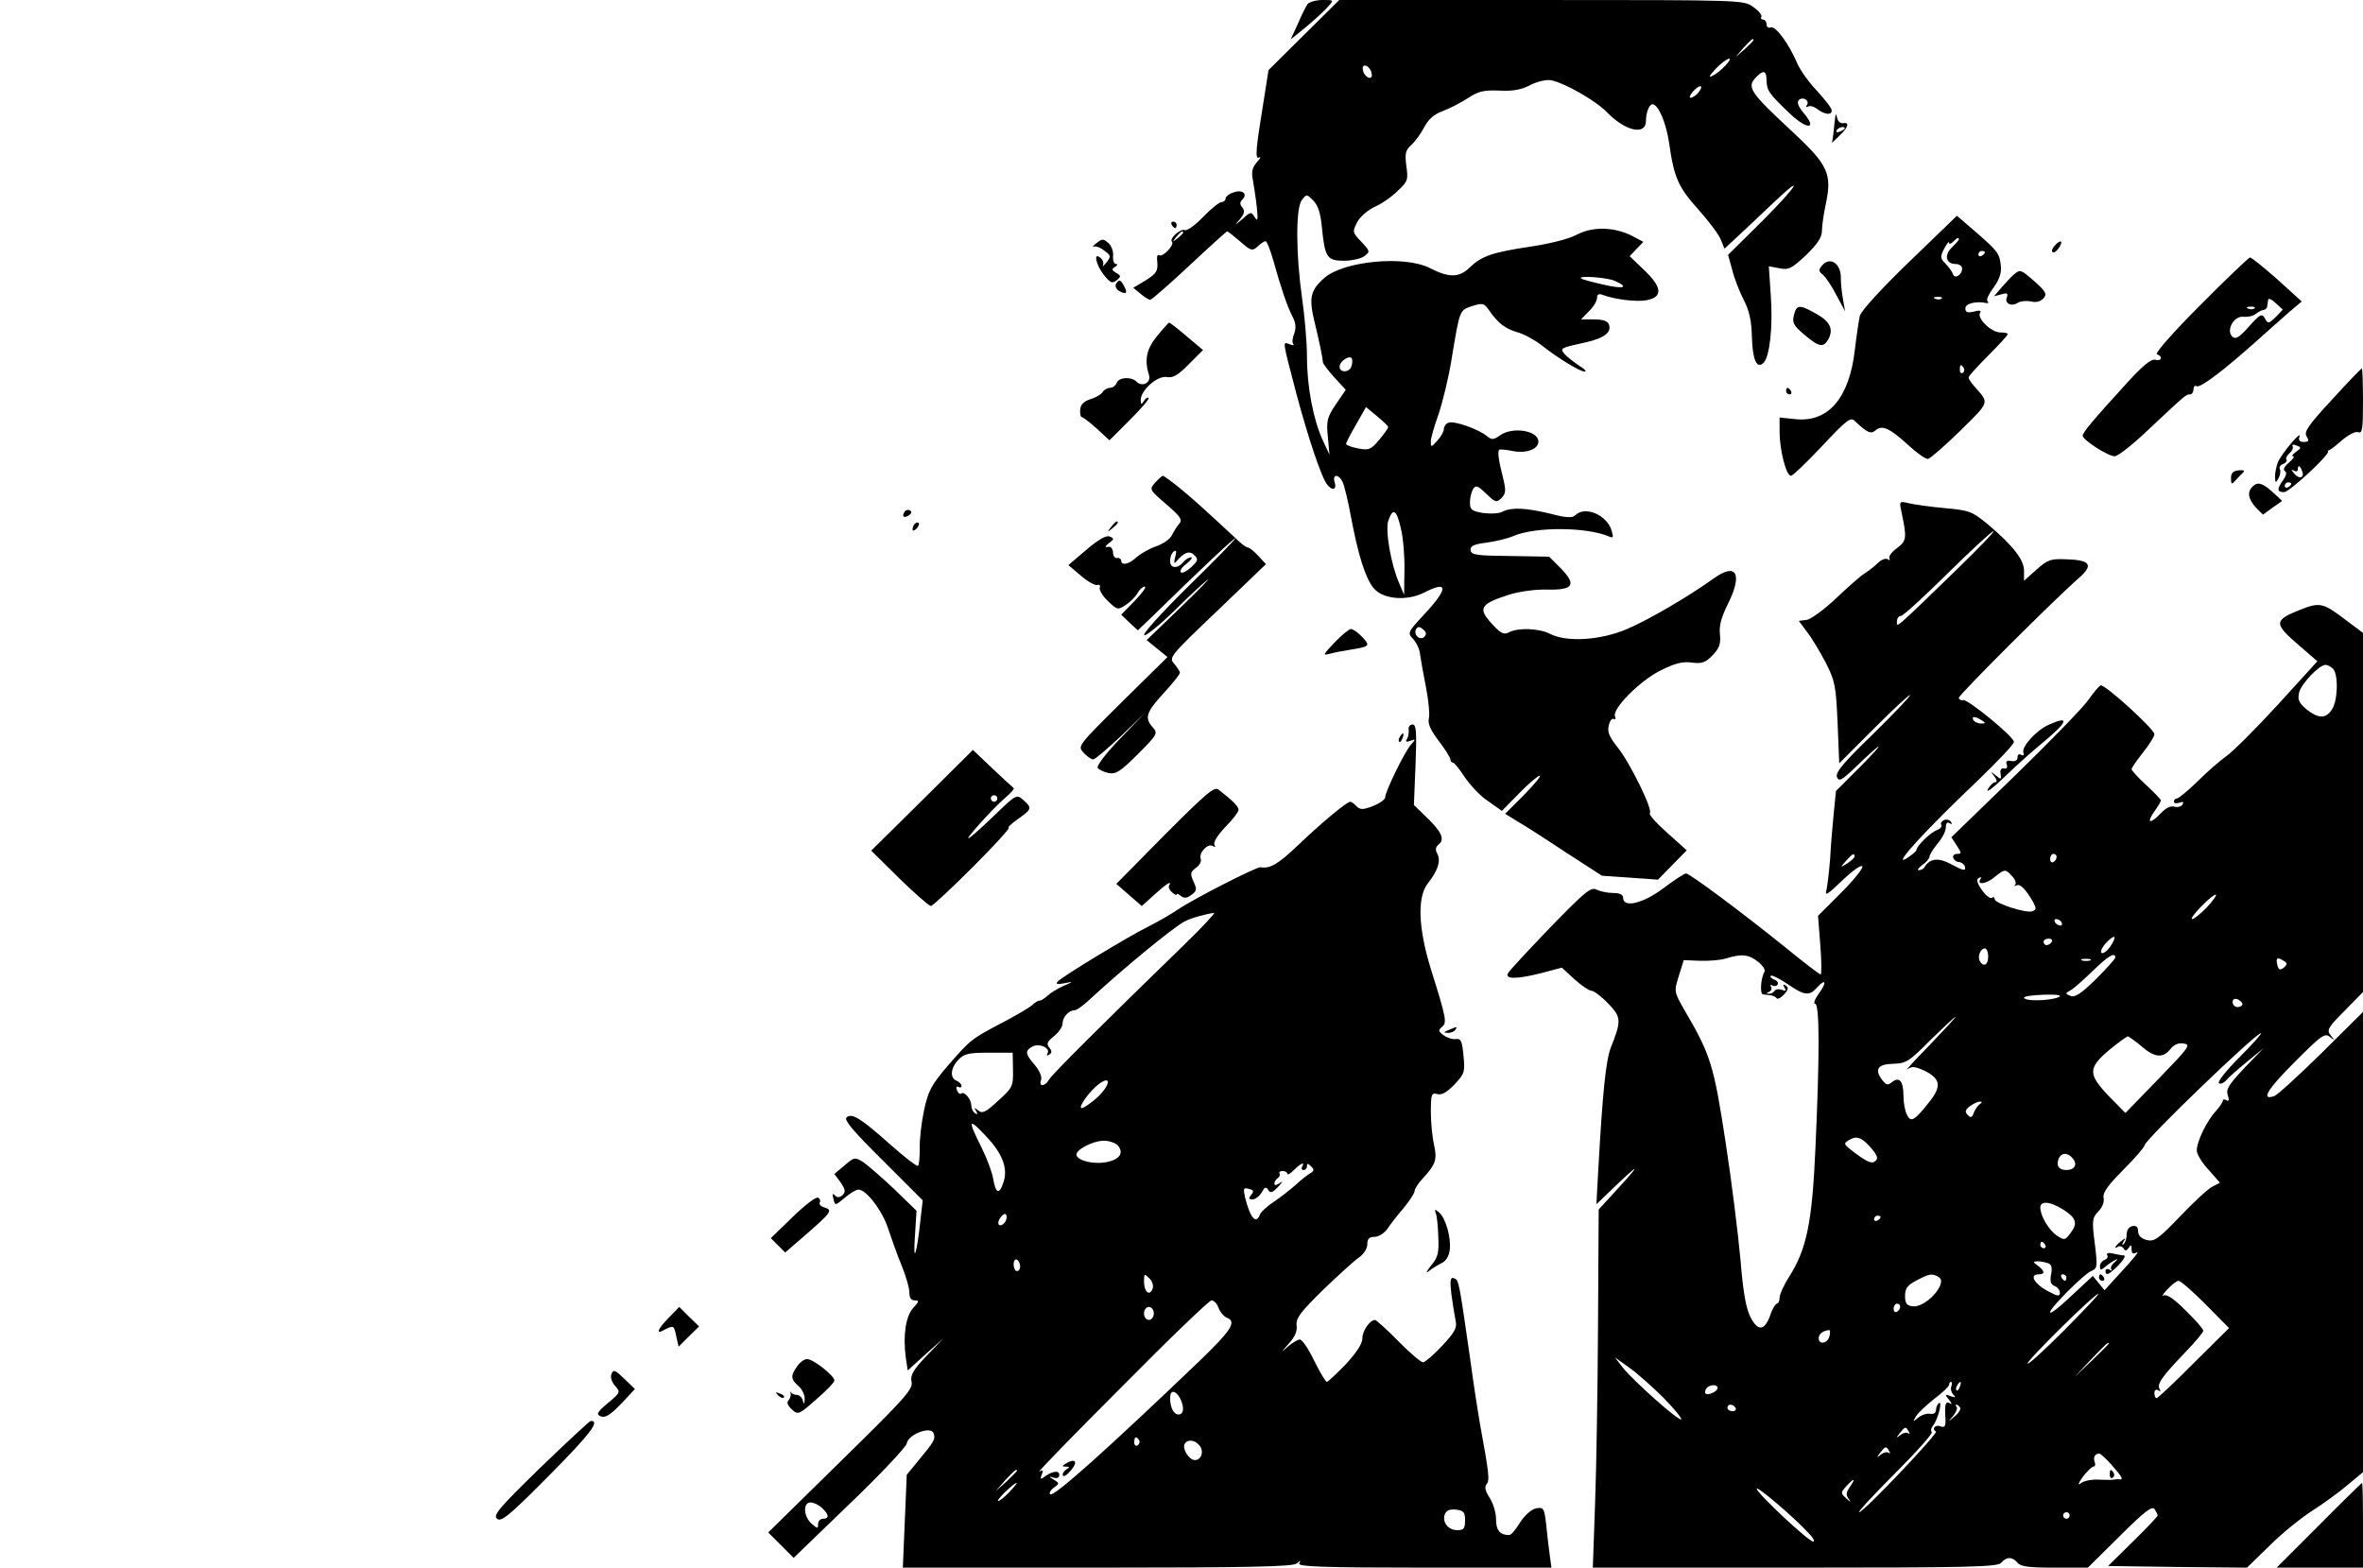 <?xml version="1.0" standalone="no"?>
<!DOCTYPE svg PUBLIC "-//W3C//DTD SVG 20010904//EN"
 "http://www.w3.org/TR/2001/REC-SVG-20010904/DTD/svg10.dtd">
<svg version="1.0" xmlns="http://www.w3.org/2000/svg"
 width="725pt" height="481pt" viewBox="0 0 725 481"
 preserveAspectRatio="xMidYMid meet">

<g transform="translate(0,481) scale(0.1,-0.1)"
fill="#000000" stroke="none">
<path d="M4012 4798 c-5 -7 -19 -35 -30 -61 l-22 -48 48 39 c26 22 56 49 66
61 19 21 19 21 -16 21 -20 0 -40 -6 -46 -12z"/>
<path d="M4001 4703 l-109 -108 -15 -95 c-24 -147 -27 -181 -14 -173 7 3 4 -3
-7 -15 -14 -16 -17 -30 -12 -54 3 -18 9 -55 12 -83 4 -40 3 -46 -6 -32 -11 18
-13 18 -38 -5 -26 -22 -26 -22 -8 -1 14 17 16 26 8 36 -9 10 -8 17 0 25 18 18
-2 32 -29 21 -13 -4 -23 -13 -23 -19 0 -5 -6 -10 -12 -10 -7 0 -33 -21 -57
-46 -24 -25 -49 -43 -56 -40 -14 5 -49 -27 -39 -36 8 -9 -28 -48 -39 -41 -5 3
-8 -3 -7 -13 4 -35 0 -42 -36 -65 l-37 -22 23 -19 c12 -10 25 -18 29 -18 4 0
58 47 120 105 62 58 114 105 116 105 3 0 20 -14 40 -31 33 -29 37 -30 54 -15
9 9 20 16 24 16 4 0 14 -26 23 -57 25 -89 43 -142 59 -173 11 -21 12 -36 6
-53 -6 -14 -7 -28 -3 -33 4 -4 -1 -4 -12 0 -21 7 -23 18 22 -154 35 -131 77
-257 94 -277 16 -20 30 -16 23 7 -8 25 11 27 24 2 5 -10 17 -58 26 -108 22
-117 44 -187 69 -218 28 -35 101 -41 154 -15 77 40 77 14 -1 -69 -48 -52 -49
-54 -31 -73 10 -11 20 -32 21 -47 2 -15 10 -60 18 -100 8 -41 12 -84 9 -96 -4
-16 5 -36 30 -69 20 -26 36 -52 36 -57 0 -6 4 -10 8 -10 4 0 20 -20 35 -43 16
-24 47 -58 71 -74 l44 -31 53 54 c29 30 58 54 63 54 6 0 -16 -26 -48 -59 l-58
-58 39 -24 c21 -12 88 -55 148 -95 l110 -71 86 -6 86 -6 44 45 44 45 -60 54
c-33 29 -57 56 -53 60 10 10 -61 155 -99 202 -26 33 -32 48 -27 67 3 14 10 23
15 20 5 -3 7 1 4 8 -9 23 74 107 138 140 46 23 69 29 98 25 31 -4 42 0 64 23
20 21 25 34 22 64 -3 26 4 52 25 94 45 91 26 127 -43 78 -76 -55 -201 -128
-267 -156 -82 -35 -185 -41 -236 -15 -32 17 -98 20 -126 5 -15 -8 -25 -4 -49
22 -48 51 -42 64 48 93 32 10 80 17 118 16 81 -2 91 15 41 66 l-35 35 -119 2
c-102 1 -119 3 -122 17 -2 13 8 19 49 24 29 4 66 13 84 21 67 28 220 27 289
-1 16 -7 17 -5 11 16 -14 49 -82 78 -112 48 -9 -9 -28 -8 -77 5 -75 18 -119
20 -146 6 -11 -6 -37 -7 -60 -4 -35 6 -40 10 -40 33 0 14 5 33 10 41 8 12 14
10 40 -15 28 -27 31 -28 47 -13 13 14 14 23 5 60 -14 54 -18 84 -12 88 3 2 22
0 42 -4 41 -8 78 6 78 29 0 34 -79 47 -118 19 -20 -14 -25 -14 -40 -2 -25 21
-101 48 -118 41 -8 -3 -14 -12 -14 -19 0 -8 -9 -24 -20 -36 -19 -21 -20 -21
-20 -2 0 10 11 48 24 84 12 36 31 112 40 170 25 151 24 148 63 161 32 10 36 9
51 -12 28 -41 50 -57 86 -68 20 -5 53 -23 74 -39 52 -41 119 -82 134 -82 7 0
0 8 -17 18 -16 11 -36 26 -44 35 -15 19 -16 19 66 37 56 13 79 31 69 55 -3 10
-19 15 -45 15 l-40 0 24 25 c14 13 25 32 25 41 0 11 5 14 18 9 37 -14 104 -22
135 -16 49 10 47 39 -7 91 l-46 44 21 22 21 22 -32 17 c-55 29 -123 31 -172 5
-24 -13 -84 -28 -138 -36 -122 -18 -155 -30 -191 -65 -32 -31 -63 -32 -123 -1
-78 39 -264 21 -323 -31 -43 -38 -48 -61 -29 -138 14 -58 23 -100 25 -121 1
-5 16 -25 35 -46 l35 -38 -30 -44 c-27 -40 -30 -51 -25 -100 l5 -55 -20 43
c-29 62 -49 164 -49 257 0 44 -7 125 -15 180 -19 133 -20 275 -1 301 15 19 15
19 35 -1 15 -15 23 -39 27 -85 9 -90 16 -100 67 -100 24 0 52 6 63 14 18 14
18 15 -9 44 -28 29 -28 31 -13 60 8 16 32 37 53 47 21 9 53 31 71 49 31 29 33
34 27 76 -5 39 -3 49 15 65 12 11 30 36 40 55 13 25 30 39 56 49 22 8 56 26
78 40 32 21 48 25 97 23 42 -2 68 3 94 17 22 11 48 17 63 15 42 -8 139 -63
174 -100 56 -57 118 -70 118 -25 0 25 10 51 20 51 18 0 42 -57 51 -118 15
-107 28 -136 90 -205 32 -36 63 -77 69 -93 l11 -27 42 39 c23 21 70 66 104 98
105 100 79 57 -31 -53 l-104 -103 13 -47 c6 -25 22 -66 35 -91 17 -33 24 -64
25 -113 2 -71 15 -101 36 -80 19 19 29 113 22 207 l-6 89 32 -6 c29 -6 38 -1
82 40 35 34 49 55 49 75 0 15 5 50 11 78 21 98 9 123 -106 230 -124 115 -135
132 -110 160 25 27 35 25 35 -7 1 -31 7 -40 72 -102 52 -49 85 -49 43 1 -17
20 -23 34 -16 41 12 12 34 -1 25 -15 -4 -6 -3 -8 3 -5 6 4 19 0 29 -8 23 -17
44 -19 44 -4 0 7 -21 34 -46 61 -25 26 -52 65 -60 84 -25 59 -66 115 -81 110
-7 -3 -13 1 -13 9 0 8 -5 15 -11 15 -5 0 -8 4 -5 8 3 5 -8 19 -24 30 -29 22
-30 22 -650 22 l-621 0 -108 -107z m1379 -16 c0 -2 -12 -14 -27 -28 l-28 -24
24 28 c23 25 31 32 31 24z m-86 -78 c-10 -11 -28 -26 -39 -31 -14 -8 -12 -2 9
21 33 34 61 44 30 10z m-1086 -23 c3 -12 -1 -17 -10 -14 -7 3 -15 13 -16 22
-3 12 1 17 10 14 7 -3 15 -13 16 -22z m1002 -61 c-7 -8 -17 -15 -23 -15 -5 0
-2 9 8 20 21 23 35 19 15 -5z m-1580 -429 c0 -2 -8 -10 -17 -17 -16 -13 -17
-12 -4 4 13 16 21 21 21 13z m1325 -148 c45 -20 27 -26 -37 -11 -35 8 -65 16
-67 19 -10 9 80 3 104 -8z m-809 -263 c-7 -19 -36 -19 -36 0 0 17 33 38 38 24
2 -5 1 -16 -2 -24z m113 -185 c1 -3 -12 -21 -27 -39 -26 -31 -32 -33 -65 -27
-20 4 -37 10 -37 14 0 4 14 31 31 60 l30 53 34 -28 c18 -15 34 -30 34 -33z
m39 -311 c7 -28 12 -85 11 -127 l-1 -77 -15 35 c-26 60 -44 166 -33 194 14 39
25 32 38 -25z m72 -333 c-13 -13 -35 7 -25 24 5 8 11 8 21 -1 10 -8 12 -15 4
-23z"/>
<path d="M5630 4445 c-1 -11 -4 -32 -5 -46 l-4 -27 23 22 c26 24 32 42 11 38
-7 -1 -16 5 -18 15 -4 16 -5 16 -7 -2z m30 -29 c0 -2 -7 -7 -16 -10 -8 -3 -12
-2 -9 4 6 10 25 14 25 6z"/>
<path d="M5858 4007 c-88 -85 -149 -152 -152 -167 -3 -14 -10 -60 -15 -103
-17 -149 -82 -224 -183 -213 l-48 5 0 -44 c0 -55 20 -135 35 -135 5 0 48 41
95 91 74 79 88 90 100 78 39 -37 50 -42 65 -29 20 17 43 6 99 -45 27 -25 55
-45 62 -43 7 2 52 41 99 87 91 90 89 83 43 135 -10 11 -18 23 -18 28 0 4 27
34 60 67 33 33 60 62 60 66 0 3 -10 5 -23 5 -27 0 -72 43 -62 60 5 7 -1 9 -19
4 -20 -5 -26 -2 -26 10 0 15 33 23 65 16 6 -1 7 2 3 6 -5 4 4 22 18 41 17 23
25 44 23 66 -4 39 -8 45 -78 106 l-57 49 -146 -141z m152 68 c0 -2 -10 -13
-21 -24 -25 -23 -19 -51 11 -51 11 0 20 -6 20 -14 0 -20 -23 -33 -28 -17 -3 8
-13 22 -23 32 -16 16 -17 21 -4 46 8 15 15 24 15 19 0 -6 5 -5 12 2 13 13 18
15 18 7z m80 -39 c0 -3 -4 -8 -10 -11 -5 -3 -10 -1 -10 4 0 6 5 11 10 11 6 0
10 -2 10 -4z m-133 -142 c-3 -3 -12 -4 -19 -1 -8 3 -5 6 6 6 11 1 17 -2 13 -5z
m68 -213 c3 -5 2 -12 -3 -15 -5 -3 -9 1 -9 9 0 17 3 19 12 6z"/>
<path d="M3595 4120 c3 -5 8 -10 11 -10 2 0 4 5 4 10 0 6 -5 10 -11 10 -5 0
-7 -4 -4 -10z"/>
<path d="M3364 4064 c-10 -8 -14 -13 -9 -11 6 3 21 -2 33 -12 21 -15 21 -18 7
-36 -9 -11 -14 -15 -11 -9 3 7 0 17 -8 23 -22 19 -14 -21 11 -53 20 -24 25
-27 39 -16 14 12 14 14 -2 23 -13 8 -14 11 -3 18 8 5 9 9 3 9 -6 0 -10 11 -9
24 2 14 -5 32 -14 40 -16 14 -19 14 -37 0z"/>
<path d="M6303 4055 c-7 -8 -9 -16 -5 -19 4 -3 13 4 20 15 14 22 3 25 -15 4z"/>
<path d="M6750 3873 c-83 -83 -140 -148 -132 -150 19 -7 14 -22 -5 -17 -13 4
-40 -19 -89 -73 -105 -115 -134 -150 -134 -160 0 -13 78 -63 98 -63 10 0 57
37 105 83 114 107 114 107 127 107 5 0 10 7 10 16 0 8 4 12 10 9 10 -6 80 46
185 140 33 29 77 69 98 87 l39 33 -75 68 c-42 37 -79 67 -84 67 -4 -1 -73 -66
-153 -147z m232 -36 c-22 -21 -24 -21 -33 -4 -9 16 -14 14 -49 -25 -30 -34
-41 -40 -51 -31 -20 20 5 65 35 61 13 -1 29 2 37 9 8 6 19 12 24 12 6 1 11 6
11 11 1 6 2 15 3 20 0 6 11 2 23 -10 l22 -20 -22 -23z m-65 27 c-3 -3 -12 -4
-19 -1 -8 3 -5 6 6 6 11 1 17 -2 13 -5z"/>
<path d="M5590 3995 c-11 -13 -10 -18 3 -28 8 -7 27 -34 41 -62 l27 -50 -7 40
c-4 22 -6 49 -6 59 2 47 -33 71 -58 41z"/>
<path d="M6179 3968 c-8 -7 -25 -25 -38 -40 l-23 -27 23 6 c17 5 21 3 16 -10
-7 -18 14 -29 34 -16 8 5 26 7 40 4 17 -4 30 0 39 10 11 13 7 20 -26 50 -45
39 -45 39 -65 23z"/>
<path d="M3424 3939 c-3 -6 0 -15 7 -20 23 -14 30 -10 19 11 -12 23 -16 24
-26 9z"/>
<path d="M5504 3843 c-6 -23 -1 -32 32 -60 45 -38 59 -41 74 -13 16 30 5 54
-39 78 -50 28 -59 28 -67 -5z"/>
<path d="M3550 3779 c-33 -41 -39 -73 -25 -119 8 -24 -20 -39 -38 -21 -16 16
-54 14 -61 -4 -3 -8 -12 -15 -20 -15 -8 0 -19 -6 -23 -13 -4 -7 -21 -17 -38
-22 -21 -7 -30 -17 -31 -33 -1 -12 2 -22 5 -22 4 0 25 -16 46 -35 l39 -36 62
62 c35 35 61 65 58 68 -3 3 -9 -1 -14 -9 -8 -12 -10 -12 -10 3 0 30 52 76 81
70 18 -3 34 6 67 40 l43 43 -50 42 c-27 23 -51 42 -54 42 -2 0 -19 -19 -37
-41z"/>
<path d="M7155 3584 c-73 -79 -87 -99 -78 -113 8 -13 7 -17 -9 -17 -12 0 -17
5 -13 16 8 23 -55 -52 -66 -78 -5 -13 -9 -33 -9 -45 1 -20 2 -20 11 -4 5 9 7
22 4 27 -3 6 1 13 9 16 9 3 14 10 11 14 -3 4 2 13 10 20 8 7 12 16 9 21 -3 5
3 6 12 2 16 -6 15 -7 -2 -20 -10 -7 -14 -13 -8 -13 5 -1 -1 -9 -14 -20 -13
-11 -18 -21 -12 -25 7 -4 5 -14 -5 -28 -20 -28 -19 -37 3 -37 16 0 140 115
135 125 -2 3 -2 4 0 3 2 -2 20 11 40 29 22 19 43 30 52 27 13 -5 15 9 15 95 0
56 -2 101 -3 101 -2 0 -44 -43 -92 -96z m-92 -219 c9 -21 -9 -27 -24 -8 -10
12 -10 14 -1 9 6 -4 12 -2 12 3 0 16 7 13 13 -4z m-33 -39 c0 -3 -4 -8 -10
-11 -5 -3 -10 -1 -10 4 0 6 5 11 10 11 6 0 10 -2 10 -4z"/>
<path d="M5480 3610 c0 -5 5 -10 11 -10 5 0 7 5 4 10 -3 6 -8 10 -11 10 -2 0
-4 -4 -4 -10z"/>
<path d="M6845 3342 c0 -17 3 -19 10 -10 6 7 17 18 24 25 10 9 8 11 -10 10
-18 -2 -24 -8 -24 -25z"/>
<path d="M3544 3329 c-18 -21 -18 -21 34 -66 44 -38 51 -48 40 -60 -7 -8 -17
-24 -23 -36 -5 -11 -27 -26 -47 -33 -21 -7 -47 -22 -60 -33 -23 -22 -48 -28
-48 -11 0 5 -6 9 -12 8 -7 -2 -13 6 -13 17 -1 12 -7 19 -15 17 -11 -2 -10 2 3
12 16 12 16 14 1 20 -10 4 -35 -10 -71 -41 l-55 -47 39 -33 c21 -18 43 -30 50
-28 7 2 10 -2 7 -8 -2 -7 9 -26 25 -41 29 -28 31 -28 55 -12 14 9 30 25 36 36
6 11 16 20 22 20 7 0 -7 -19 -30 -43 l-42 -43 25 -24 26 -24 42 40 c151 148
257 247 257 242 0 -3 -65 -70 -146 -149 -80 -79 -140 -145 -133 -148 6 -2 48
32 93 76 44 44 90 86 101 94 11 8 -27 -31 -84 -86 l-103 -99 32 -26 32 -26
-138 -136 c-137 -136 -138 -137 -120 -157 11 -12 24 -21 30 -21 6 0 44 33 86
72 l75 73 -77 -80 c-45 -46 -74 -85 -70 -91 4 -6 19 -13 34 -16 22 -4 36 5 89
58 60 60 62 64 46 82 -26 29 -21 46 33 105 28 30 50 58 50 63 0 4 -8 16 -17
27 -18 19 -14 24 132 163 l149 143 -24 26 c-13 14 -27 25 -31 25 -5 0 -19 10
-32 23 -111 103 -138 127 -178 160 -25 20 -48 37 -51 37 -3 0 -13 -9 -24 -21z
m61 -231 c-3 -13 -3 -18 2 -13 25 30 42 37 57 22 13 -13 12 -17 -9 -37 -14
-13 -28 -20 -32 -16 -4 4 3 16 17 26 14 11 20 20 14 20 -6 0 -17 -7 -24 -15
-17 -21 -40 -19 -40 3 0 17 8 32 17 32 3 0 1 -10 -2 -22z"/>
<path d="M6911 3317 c-17 -17 -13 -38 10 -64 l22 -22 29 21 30 21 -28 26 c-32
29 -47 34 -63 18z"/>
<path d="M5834 3239 c17 -81 16 -88 -14 -111 -16 -11 -26 -26 -23 -31 3 -6 1
-7 -5 -3 -6 4 -20 -1 -30 -11 -10 -10 -29 -25 -42 -33 -13 -8 -52 -43 -88 -77
-36 -34 -76 -63 -89 -65 l-24 -3 26 -35 c15 -19 40 -62 57 -94 28 -55 31 -71
36 -184 l5 -124 108 108 c60 60 109 105 109 101 0 -5 -52 -59 -115 -121 -89
-86 -114 -116 -109 -130 6 -15 14 -11 58 31 85 82 95 83 15 2 l-76 -76 -7 -70
c-4 -39 -9 -101 -11 -139 -3 -38 -8 -80 -11 -94 -6 -21 2 -16 48 28 31 30 58
49 62 44 3 -6 -26 -42 -65 -81 l-71 -71 7 -90 c4 -49 4 -90 1 -90 -3 0 -52 37
-108 83 -138 111 -294 227 -305 227 -5 0 -36 -20 -69 -45 -62 -47 -124 -62
-124 -30 0 10 -10 15 -31 15 -17 0 -39 5 -50 10 -17 10 -35 -5 -142 -115 -67
-70 -126 -133 -130 -141 -11 -19 27 -19 105 1 l60 16 39 -36 c21 -19 45 -35
52 -35 7 0 30 -17 51 -39 41 -42 41 -53 8 -136 -15 -39 -25 -137 -38 -370 l-6
-110 73 70 c68 64 56 46 -31 -48 l-35 -38 -2 -352 c-1 -194 -5 -441 -9 -549
l-7 -198 620 0 c537 0 622 2 633 15 16 19 34 19 50 0 10 -12 36 -15 114 -15
l102 0 98 97 c76 76 100 94 107 82 5 -8 9 -16 9 -19 0 -3 -34 -39 -76 -80
l-76 -75 213 -3 213 -2 71 69 c38 38 97 85 130 106 33 21 81 56 107 78 l48 40
0 706 0 706 -127 -126 c-71 -70 -136 -129 -145 -132 -43 -15 -22 20 62 104 81
81 92 90 108 78 15 -13 16 -12 3 4 -13 16 -9 24 42 75 l57 58 0 551 0 551 -52
39 c-71 54 -80 56 -141 32 -82 -33 -82 -42 1 -113 l52 -45 -121 -133 c-67 -73
-138 -144 -158 -158 -20 -14 -60 -49 -89 -78 -30 -29 -58 -52 -63 -52 -5 0 -9
-4 -9 -10 0 -5 7 -6 17 -3 11 4 14 3 9 -6 -4 -6 -15 -9 -25 -6 -11 3 -26 -4
-41 -20 -32 -34 -46 -32 -21 4 12 16 21 32 21 35 0 3 -20 24 -45 47 -25 23
-45 45 -45 49 0 4 16 27 35 51 19 24 35 49 35 56 0 16 -152 154 -165 150 -5
-2 -22 -22 -38 -45 -15 -22 -116 -126 -224 -231 l-196 -190 17 -26 c15 -23 15
-25 0 -25 -8 0 -14 -6 -11 -12 2 -7 10 -13 17 -13 7 0 15 -6 18 -12 5 -17 -2
-16 -45 7 -36 19 -62 16 -78 -10 -3 -6 -11 -10 -18 -10 -6 0 -1 7 11 16 12 8
22 20 22 26 0 5 11 23 25 40 14 16 25 38 25 49 0 13 4 18 12 13 7 -4 8 -3 4 4
-4 6 -13 9 -21 6 -8 -4 -12 -10 -9 -15 3 -5 -3 -12 -13 -16 -20 -7 -63 -49
-63 -61 0 -4 -15 -16 -32 -27 -44 -25 65 93 220 240 61 59 112 112 111 119 -1
16 -141 131 -156 128 -7 -2 -13 2 -13 7 0 9 289 298 370 369 44 39 33 54 -42
56 -47 2 -56 -2 -90 -32 l-38 -34 0 30 c0 35 -33 77 -112 144 -48 39 -55 42
-132 49 -44 4 -94 11 -110 15 -29 7 -29 6 -22 -27z m169 -177 c-194 -188 -183
-178 -183 -159 0 9 5 17 12 17 7 0 71 59 143 130 73 72 136 130 141 130 5 0
-46 -53 -113 -118z m1155 -304 c17 -17 15 -100 -4 -126 -19 -28 -41 -27 -78 2
-23 20 -27 29 -22 51 7 28 62 85 81 85 6 0 16 -5 23 -12z m-1078 -158 c13 -8
13 -10 -2 -10 -9 0 -20 5 -23 10 -8 13 5 13 25 0z m-390 -418 c0 -4 -10 -13
-22 -21 -23 -14 -23 -14 -4 8 20 22 26 25 26 13z m620 -1 c0 -6 -4 -13 -10
-16 -5 -3 -10 1 -10 9 0 9 5 16 10 16 6 0 10 -4 10 -9z m-137 -59 c10 -10 14
-22 10 -27 -5 -4 -3 -5 3 -2 12 7 29 -11 52 -51 10 -19 10 -23 -2 -28 -19 -7
-116 24 -116 37 0 6 -4 8 -9 4 -5 -3 -19 8 -30 24 -15 21 -18 32 -10 37 8 4 9
3 5 -4 -12 -19 20 -14 45 8 30 24 32 24 52 2z m597 -97 c-19 -19 -38 -35 -44
-35 -6 0 7 18 29 40 21 22 41 37 44 35 2 -3 -11 -21 -29 -40z m-445 -45 c3 -5
2 -10 -4 -10 -5 0 -13 5 -16 10 -3 6 -2 10 4 10 5 0 13 -4 16 -10z m150 -74
c-10 -14 -22 -23 -27 -20 -5 3 1 17 13 30 28 30 36 24 14 -10z m-180 14 c-3
-5 -10 -10 -16 -10 -5 0 -9 5 -9 10 0 6 7 10 16 10 8 0 12 -4 9 -10z m-195
-45 c0 -26 -14 -33 -25 -15 -9 14 1 40 15 40 5 0 10 -11 10 -25z m-706 -16
c14 -11 23 -25 20 -30 -12 -20 -15 -69 -5 -70 6 -1 17 -2 24 -3 6 -1 15 -4 18
-9 3 -4 13 1 23 12 13 14 14 21 5 27 -8 5 -10 3 -4 -6 6 -10 4 -12 -8 -7 -9 3
-19 2 -22 -3 -4 -6 -12 -10 -18 -9 -9 0 -8 2 1 6 6 2 9 10 6 15 -4 6 -2 8 4 4
6 -3 13 -2 16 3 3 5 -1 12 -10 15 -9 4 -14 9 -11 12 3 3 26 -8 51 -25 52 -36
67 -38 91 -11 27 30 31 16 5 -19 -12 -17 -17 -31 -11 -31 14 0 14 -159 1 -443
-10 -229 -27 -310 -81 -395 -16 -25 -29 -54 -29 -64 0 -10 -4 -18 -8 -18 -4 0
-14 -15 -20 -34 -18 -50 -38 -52 -61 -8 -14 27 -23 78 -31 177 -7 77 -27 240
-46 363 -36 234 -45 265 -126 403 -32 56 -32 57 -17 105 l15 48 49 -2 c28 -1
64 2 80 7 48 15 70 13 99 -10z m1096 13 c0 -4 -27 -34 -59 -66 -45 -44 -64
-57 -78 -52 -17 7 -17 8 -1 17 10 5 40 32 68 59 48 47 70 60 70 42z m-77 -9
c-7 -2 -19 -2 -25 0 -7 3 -2 5 12 5 14 0 19 -2 13 -5z m595 -2 c10 -6 10 -10
-1 -20 -12 -9 -16 -7 -20 9 -5 21 0 25 21 11z m-693 -111 c-26 -11 -105 -13
-105 -1 0 4 28 8 63 9 43 1 56 -2 42 -8z m565 -21 c0 -5 -7 -9 -15 -9 -8 0
-15 7 -15 15 0 9 6 12 15 9 8 -4 15 -10 15 -15z m-960 -126 c-47 -48 -77 -81
-68 -74 14 10 23 9 52 -4 49 -24 54 -47 17 -94 -47 -60 -58 -66 -70 -42 -6 11
-11 38 -11 60 0 44 -13 59 -36 40 -12 -10 -17 -8 -29 7 -25 33 -14 49 34 50
39 1 49 7 114 73 40 39 74 71 77 71 2 0 -34 -39 -80 -87z m951 -37 c-40 -40
-69 -76 -63 -80 5 -3 15 1 22 9 7 9 36 34 64 57 l51 42 -59 -61 c-47 -50 -57
-65 -51 -83 5 -15 4 -20 -4 -16 -6 4 -11 3 -11 -1 0 -5 -10 -19 -22 -33 -28
-30 -58 -93 -58 -120 0 -11 16 -38 36 -59 l35 -40 -23 -12 c-13 -6 -57 -47
-99 -91 -67 -70 -79 -78 -102 -73 -18 5 -27 14 -27 27 0 13 -6 18 -17 16 -11
-2 -18 -12 -18 -25 0 -12 -4 -25 -9 -30 -6 -5 -6 -2 -1 7 8 13 7 13 -8 1 -18
-14 -23 -26 -8 -16 5 3 13 0 17 -6 4 -8 9 -7 15 2 7 11 9 10 9 -4 0 -12 4 -16
13 -11 15 9 -4 -15 -57 -72 l-39 -43 -18 22 -18 22 -43 -40 c-61 -58 -88 -79
-88 -71 0 13 105 118 126 126 19 8 20 12 11 85 -9 70 -8 78 11 98 13 13 19 31
16 42 -3 15 13 38 60 85 36 36 65 70 66 76 0 16 341 344 357 344 4 0 -25 -33
-66 -74z m-301 34 c40 -35 66 -38 89 -9 11 14 25 20 41 17 23 -3 16 -12 -77
-108 l-102 -105 -51 52 c-64 67 -64 86 1 141 28 23 54 42 58 42 3 -1 22 -14
41 -30z m-496 -178 c-6 -4 -14 -16 -18 -26 -5 -15 -9 -17 -19 -7 -9 10 -8 15
7 27 11 8 25 14 30 14 8 0 8 -3 0 -8z m-339 -128 c27 -30 30 -40 15 -49 -10
-6 -29 4 -75 40 -17 14 -18 17 -5 25 24 16 39 12 65 -16z m625 -39 c15 -18 5
-35 -20 -35 -23 0 -32 13 -24 34 8 20 28 21 44 1z m-32 -155 c42 -26 48 -43
25 -73 -17 -23 -19 -23 -41 -9 -25 16 -52 61 -52 87 0 21 29 19 68 -5z m-558
-24 c0 -3 -4 -8 -10 -11 -5 -3 -10 -1 -10 4 0 6 5 11 10 11 6 0 10 -2 10 -4z
m505 -86 c3 -5 1 -10 -4 -10 -6 0 -11 5 -11 10 0 6 2 10 4 10 3 0 8 -4 11 -10z
m9 -56 c11 -4 13 -14 9 -35 -4 -21 -1 -30 11 -35 9 -3 16 -13 16 -20 0 -12 -6
-12 -32 2 -46 23 -64 54 -33 54 20 0 19 10 -2 26 -16 12 -17 13 -1 14 9 0 23
-3 32 -6z m-335 -43 c28 -18 -41 -95 -81 -89 -18 2 -23 9 -23 32 0 22 7 33 35
47 39 21 49 23 69 10z m391 -1 c0 -5 -2 -10 -4 -10 -3 0 -8 5 -11 10 -3 6 -1
10 4 10 6 0 11 -4 11 -10z m427 -82 l72 -73 -108 -107 c-59 -60 -111 -108
-114 -108 -4 0 -7 7 -7 16 0 9 5 12 12 8 7 -4 8 -3 4 4 -9 15 7 38 78 112 31
32 56 62 56 67 0 5 -24 33 -54 62 -36 36 -58 51 -68 46 -7 -5 -2 4 11 18 14
15 29 27 35 27 7 0 44 -33 83 -72z m-432 -78 c-60 -60 -111 -107 -114 -104 -6
6 205 214 217 214 4 0 -43 -49 -103 -110z m-505 71 c0 -6 -4 -13 -10 -16 -5
-3 -10 1 -10 9 0 9 5 16 10 16 6 0 10 -4 10 -9z m-217 -91 c-6 -23 -33 -27
-33 -6 0 13 13 23 32 25 3 1 4 -8 1 -19z m857 -23 c0 -1 -24 -25 -52 -52 l-53
-50 50 53 c46 48 55 57 55 49z m-1365 -167 c32 -33 56 -62 53 -65 -6 -7 -148
119 -180 160 l-23 30 46 -33 c25 -18 72 -60 104 -92z m882 36 c-3 -7 0 -19 6
-25 9 -9 7 -10 -8 -5 -18 7 -19 6 -5 -11 9 -11 10 -16 3 -11 -14 8 -17 -2 -14
-48 1 -21 -2 -27 -14 -23 -8 4 -17 2 -20 -3 -3 -4 -1 -10 5 -12 10 -3 -222
-248 -236 -248 -5 0 45 54 111 120 65 65 116 122 112 126 -4 4 -2 13 4 20 14
17 30 76 18 69 -5 -4 -9 -13 -9 -21 0 -9 -7 -14 -18 -12 -11 2 -27 -4 -37 -12
-17 -14 -17 -14 -6 5 7 11 33 35 57 54 24 18 44 37 44 42 0 5 3 9 6 9 3 0 4
-6 1 -14z m26 -1 c-3 -9 -8 -14 -10 -11 -3 3 -2 9 2 15 9 16 15 13 8 -4z
m-743 -4 c0 -10 -30 -24 -37 -17 -3 3 -2 9 2 15 8 13 35 15 35 2z m55 -61 c3
-5 -1 -10 -9 -10 -9 0 -16 5 -16 10 0 6 4 10 9 10 6 0 13 -4 16 -10z m689 1
c3 -4 -4 -17 -17 -27 -22 -19 -22 -19 -4 2 9 11 14 24 10 27 -3 4 -4 7 0 7 3
0 8 -4 11 -9z m-158 -73 c4 -7 4 -10 -1 -6 -4 4 -15 2 -24 -5 -14 -11 -14 -10
-2 6 16 20 18 21 27 5z m-60 -60 c4 -7 4 -10 -1 -6 -4 4 -15 2 -24 -5 -14 -11
-14 -10 -2 6 16 20 18 21 27 5z m683 -43 c32 -36 37 -46 24 -44 -5 1 -12 0
-18 -1 -5 -1 -27 -1 -48 0 -21 1 -45 -4 -54 -12 -9 -7 -6 2 7 20 13 17 28 32
33 32 5 0 7 6 4 14 -6 14 1 26 14 26 4 0 21 -16 38 -35z m-803 -67 c-12 -17
-13 -25 -4 -37 9 -12 7 -11 -7 1 -18 17 -18 18 0 38 24 26 30 26 11 -2z m-127
-142 c14 -14 20 -26 14 -26 -14 0 -173 149 -173 162 0 10 114 -87 159 -136z
m801 54 c0 -5 -4 -10 -10 -10 -5 0 -10 5 -10 10 0 6 5 10 10 10 6 0 10 -4 10
-10z"/>
<path d="M6465 959 c4 -5 0 -12 -8 -15 -7 -2 -14 -11 -14 -19 0 -13 3 -13 16
-2 9 8 23 17 31 21 9 5 8 2 -2 -7 -10 -8 -14 -18 -10 -22 4 -5 1 -5 -5 -1 -7
4 -13 2 -13 -3 0 -17 10 -13 40 17 15 16 23 29 17 30 -7 0 -22 3 -35 6 -13 3
-20 1 -17 -5z"/>
<path d="M6440 890 c0 -5 5 -10 11 -10 5 0 7 5 4 10 -3 6 -8 10 -11 10 -2 0
-4 -4 -4 -10z"/>
<path d="M6473 285 c0 -8 4 -12 9 -9 5 3 6 10 3 15 -9 13 -12 11 -12 -6z"/>
<path d="M2775 3239 c-9 -14 -2 -20 14 -10 8 6 9 11 3 15 -6 3 -14 1 -17 -5z"/>
<path d="M2807 3203 c-4 -3 -7 -11 -7 -17 0 -6 5 -5 12 2 6 6 9 14 7 17 -3 3
-9 2 -12 -2z"/>
<path d="M3409 3193 c-13 -16 -12 -17 4 -4 16 13 21 21 13 21 -2 0 -10 -8 -17
-17z"/>
<path d="M4095 2839 c-36 -38 -38 -41 -15 -35 14 4 41 9 60 12 63 10 65 12 40
39 -13 14 -29 25 -35 25 -6 0 -29 -19 -50 -41z"/>
<path d="M6285 2586 c-37 -17 -83 -67 -77 -85 3 -8 0 -11 -7 -7 -6 4 -11 1
-11 -8 0 -9 -7 -13 -19 -11 -14 3 -18 -1 -14 -11 3 -9 0 -14 -8 -12 -9 2 -13
-4 -11 -16 3 -18 2 -19 -15 -5 -16 13 -17 13 -4 -3 8 -11 9 -18 3 -18 -6 0
-17 -10 -23 -22 -7 -13 17 5 52 39 35 34 90 83 122 109 73 61 77 79 12 50z"/>
<path d="M4322 2571 c1 -9 -1 -22 -5 -28 -6 -9 -3 -11 10 -6 17 6 17 5 1 -13
-19 -22 -78 -143 -78 -160 0 -7 -17 -19 -37 -27 -31 -12 -39 -12 -51 -1 -7 8
-16 14 -19 14 -11 0 -90 -66 -159 -132 -63 -60 -87 -74 -117 -69 -11 2 -207
-98 -252 -129 -22 -15 -62 -38 -90 -52 -61 -30 -264 -153 -279 -169 -8 -9 -3
-10 19 -6 30 6 30 6 -4 -9 -18 -8 -40 -22 -48 -30 -8 -7 -18 -14 -23 -14 -5 0
-15 -6 -22 -13 -7 -7 -49 -32 -93 -55 -97 -51 -96 -51 -168 -133 -50 -59 -59
-76 -72 -136 -8 -38 -14 -90 -13 -116 0 -26 -2 -50 -5 -54 -4 -3 -41 26 -84
64 -91 81 -120 100 -136 84 -8 -8 25 -46 112 -132 l122 -122 -7 -61 c-11 -104
-23 -139 -17 -51 l5 80 -68 66 c-38 36 -81 73 -95 83 -26 16 -28 16 -58 -10
l-31 -26 19 -26 c15 -22 16 -29 6 -39 -9 -8 -16 -8 -23 -1 -8 8 -9 5 -5 -10 5
-22 5 -22 35 3 16 14 35 25 42 25 24 0 74 -66 91 -120 10 -30 28 -81 41 -112
13 -32 24 -69 24 -83 0 -17 5 -25 17 -25 14 0 13 -3 -5 -23 -23 -25 -32 -84
-23 -152 l6 -40 55 50 55 49 -52 -54 c-42 -44 -51 -60 -46 -81 4 -22 -22 -51
-218 -243 l-222 -218 39 -39 39 -39 172 166 c94 90 173 174 175 185 4 28 74
54 82 32 7 -18 3 -25 -45 -83 l-37 -45 -6 -143 -6 -142 598 0 c465 0 601 3
611 13 11 10 13 10 7 0 -6 -10 74 -13 384 -13 l390 0 -5 37 c-3 21 -8 63 -11
94 -6 52 -8 55 -31 51 -14 -3 -34 -20 -49 -43 -13 -22 -28 -39 -33 -39 -29 0
-41 14 -41 49 0 20 -9 49 -20 66 -13 20 -16 33 -9 41 10 12 8 31 -21 189 -5
28 -19 118 -30 200 -34 236 -34 238 -49 243 -11 4 -13 -6 -8 -49 4 -30 10 -66
13 -81 5 -22 -2 -35 -41 -77 -26 -28 -53 -51 -59 -51 -6 0 -41 29 -76 65 -35
36 -68 65 -71 65 -16 0 -39 -33 -39 -56 0 -17 -18 -44 -51 -80 -29 -30 -55
-54 -58 -54 -4 0 -21 29 -39 65 -17 36 -37 65 -44 65 -6 0 -23 -10 -37 -22
-23 -20 -22 -19 2 8 20 22 28 40 25 58 -2 22 12 40 82 109 47 45 96 90 110 99
14 10 25 27 25 40 0 17 6 23 23 23 12 0 30 12 39 25 9 14 32 43 50 64 18 22
33 45 33 51 0 7 11 24 25 39 39 42 45 58 35 102 -5 21 -10 67 -10 101 0 56 2
61 20 56 13 -4 30 6 53 30 31 33 32 39 27 89 -4 44 -8 52 -23 50 -9 -2 -26 3
-37 11 -17 12 -18 16 -6 26 16 13 14 25 -35 181 -38 125 -41 218 -8 260 31 39
40 69 29 90 -7 13 -6 21 5 30 19 15 6 41 -43 87 l-34 33 5 123 c4 103 2 124
-9 124 -8 0 -14 -7 -12 -16z m-687 -658 c-248 -241 -407 -399 -416 -415 -12
-22 -33 -24 -25 -2 4 9 -4 28 -19 46 -30 35 -31 44 -7 57 21 11 56 -5 46 -21
-4 -7 -2 -8 5 -4 9 6 9 11 0 22 -9 11 -6 18 15 35 14 11 26 28 26 38 0 20 19
41 36 41 7 0 28 15 47 33 104 96 253 219 292 240 18 10 66 23 90 26 5 1 -35
-43 -90 -96z m-527 -385 c1 -51 -1 -55 -45 -95 -39 -36 -49 -41 -62 -30 -12
10 -13 9 -6 -2 5 -10 4 -12 -3 -7 -7 4 -12 15 -12 25 0 19 -23 45 -32 35 -3
-2 -8 2 -12 11 -3 9 -2 13 4 10 6 -3 10 -2 10 3 0 6 -7 12 -15 16 -21 8 -19
38 5 64 18 19 32 22 94 22 l73 0 1 -52z m259 -85 c-20 -18 -42 -33 -48 -33
-14 0 26 55 54 75 38 27 33 -5 -6 -42z m-341 -120 c50 -53 67 -98 53 -140 -13
-40 -24 -36 -32 11 -3 19 -19 62 -36 96 -43 86 -40 92 15 33z m404 -28 c19
-23 5 -43 -36 -51 -39 -7 -85 4 -91 21 -5 16 48 44 83 45 17 0 37 -7 44 -15z
m565 -65 c-3 -5 -1 -10 4 -10 6 0 11 5 11 12 0 9 3 9 13 -1 10 -10 9 -14 -3
-21 -9 -5 -28 -20 -44 -35 -16 -14 -46 -38 -67 -52 -20 -13 -40 -31 -43 -39
-12 -32 -30 -12 -46 52 -6 28 -5 31 12 26 14 -3 16 -7 7 -18 -9 -11 -8 -14 4
-14 9 0 21 10 28 21 9 17 13 19 20 8 7 -11 13 -9 31 10 13 14 15 19 6 12 -11
-8 -18 -9 -18 -3 0 6 5 14 10 17 6 4 8 10 6 14 -3 4 1 8 9 8 8 0 15 -4 15 -9
0 -4 9 1 20 12 21 21 35 27 25 10z m-914 -173 c-16 -16 -26 0 -10 19 9 11 15
12 17 4 2 -6 -1 -17 -7 -23z m49 -133 c0 -8 -4 -14 -10 -14 -5 0 -10 9 -10 21
0 11 5 17 10 14 6 -3 10 -13 10 -21z m406 -69 c-9 -23 -26 -9 -26 23 0 24 1
25 16 10 10 -9 14 -24 10 -33z m203 -59 c5 -13 17 -26 25 -29 31 -12 15 -38
-86 -135 -279 -267 -446 -417 -456 -407 -4 3 1 13 11 20 18 13 18 14 0 25 -16
10 -16 11 0 6 11 -3 17 0 17 9 0 15 -23 11 -48 -8 -9 -7 -11 -5 -6 8 6 14 4
16 -7 10 -8 -4 105 112 251 258 145 147 270 267 277 267 8 0 18 -11 22 -24z
m-199 -16 c0 -11 -7 -20 -15 -20 -8 0 -15 9 -15 20 0 11 7 20 15 20 8 0 15 -9
15 -20z m80 -259 c14 -27 13 -51 -4 -51 -15 0 -26 21 -26 51 0 25 16 24 30 0z
m-125 -130 c3 -5 1 -12 -5 -16 -5 -3 -10 1 -10 9 0 18 6 21 15 7z m185 -16
c15 -18 6 -45 -14 -45 -18 0 -40 36 -31 50 9 15 31 12 45 -5z m-560 -78 c0 -2
-15 -16 -32 -33 l-33 -29 29 33 c28 30 36 37 36 29z m-25 -67 c-16 -16 -31
-28 -33 -25 -4 4 48 54 57 55 3 0 -8 -13 -24 -30z m-573 -47 c22 -20 23 -33 3
-33 -8 0 -15 -7 -15 -17 0 -14 -2 -14 -20 2 -25 22 -27 65 -3 65 9 0 25 -7 35
-17z m1973 -38 c0 -25 -4 -30 -24 -30 -28 0 -47 25 -38 49 5 12 16 16 34 14
24 -3 28 -8 28 -33z"/>
<path d="M3268 318 c-10 -6 -10 -8 2 -8 12 0 13 -2 1 -9 -7 -5 -12 -13 -10
-18 2 -6 14 2 26 17 22 27 11 37 -19 18z"/>
<path d="M4295 2549 c-4 -6 -5 -12 -2 -15 2 -3 7 2 10 11 7 17 1 20 -8 4z"/>
<path d="M2829 2354 l-156 -154 86 -85 c48 -47 92 -85 97 -85 5 0 63 54 129
120 66 66 115 120 110 120 -5 0 7 12 28 27 43 30 44 34 17 58 -20 18 -22 18
-83 -41 -34 -33 -71 -67 -82 -74 -26 -19 68 87 109 122 17 14 29 28 26 30 -3
2 -32 29 -65 60 l-60 57 -156 -155z m231 6 c0 -5 -4 -10 -10 -10 -5 0 -10 5
-10 10 0 6 5 10 10 10 6 0 10 -4 10 -10z"/>
<path d="M3574 2249 l-149 -151 39 -34 39 -34 39 35 c36 33 55 45 45 28 -3 -5
1 -14 9 -21 8 -7 14 -10 14 -6 0 3 6 1 13 -5 10 -8 19 -7 32 3 17 12 18 17 7
41 -11 24 -10 29 7 42 11 7 18 20 15 28 -7 18 22 49 37 39 8 -4 9 -3 5 4 -4 7
10 30 33 54 23 23 41 47 41 53 0 10 -15 26 -61 62 -13 11 -38 -11 -165 -138z"/>
<path d="M4445 1650 c-16 -7 -17 -9 -3 -9 9 -1 20 4 23 9 7 11 7 11 -20 0z"/>
<path d="M2432 1076 l-67 -65 22 -22 22 -22 59 51 c83 72 88 79 62 87 -11 3
-18 10 -15 15 3 5 1 12 -5 15 -6 4 -41 -23 -78 -59z"/>
<path d="M4405 1088 c4 -9 7 -42 8 -74 2 -49 -1 -62 -23 -88 -14 -18 -17 -25
-6 -16 10 8 28 19 40 25 13 6 22 22 24 40 5 37 -13 99 -33 115 -13 11 -14 10
-10 -2z"/>
<path d="M2052 767 c-36 -37 -41 -53 -13 -37 28 14 29 14 36 -21 l7 -31 31 31
32 31 -31 30 -30 30 -32 -33z"/>
<path d="M2446 618 c-21 -29 -20 -40 4 -61 11 -9 19 -27 19 -39 -1 -17 -2 -19
-6 -5 -2 9 -11 17 -18 17 -7 0 -15 3 -18 8 -2 4 -3 2 -1 -4 1 -6 -2 -16 -7
-21 -6 -6 -2 -16 10 -27 19 -18 22 -17 75 30 31 26 56 53 56 58 0 15 -65 66
-84 66 -8 0 -22 -10 -30 -22z"/>
<path d="M1876 594 c-4 -10 1 -25 11 -36 17 -19 17 -21 -22 -53 -34 -29 -37
-35 -21 -41 13 -5 29 5 61 38 l43 46 -32 31 c-29 28 -34 30 -40 15z"/>
<path d="M2387 529 c7 -7 15 -10 18 -7 3 3 -2 9 -12 12 -14 6 -15 5 -6 -5z"/>
<path d="M1657 306 c-125 -122 -145 -145 -132 -156 13 -11 38 10 161 134 125
126 157 168 126 166 -4 -1 -73 -65 -155 -144z"/>
<path d="M7115 130 l-130 -130 133 0 132 0 0 130 c0 72 -1 130 -3 130 -1 0
-61 -58 -132 -130z"/>
</g>
</svg>
